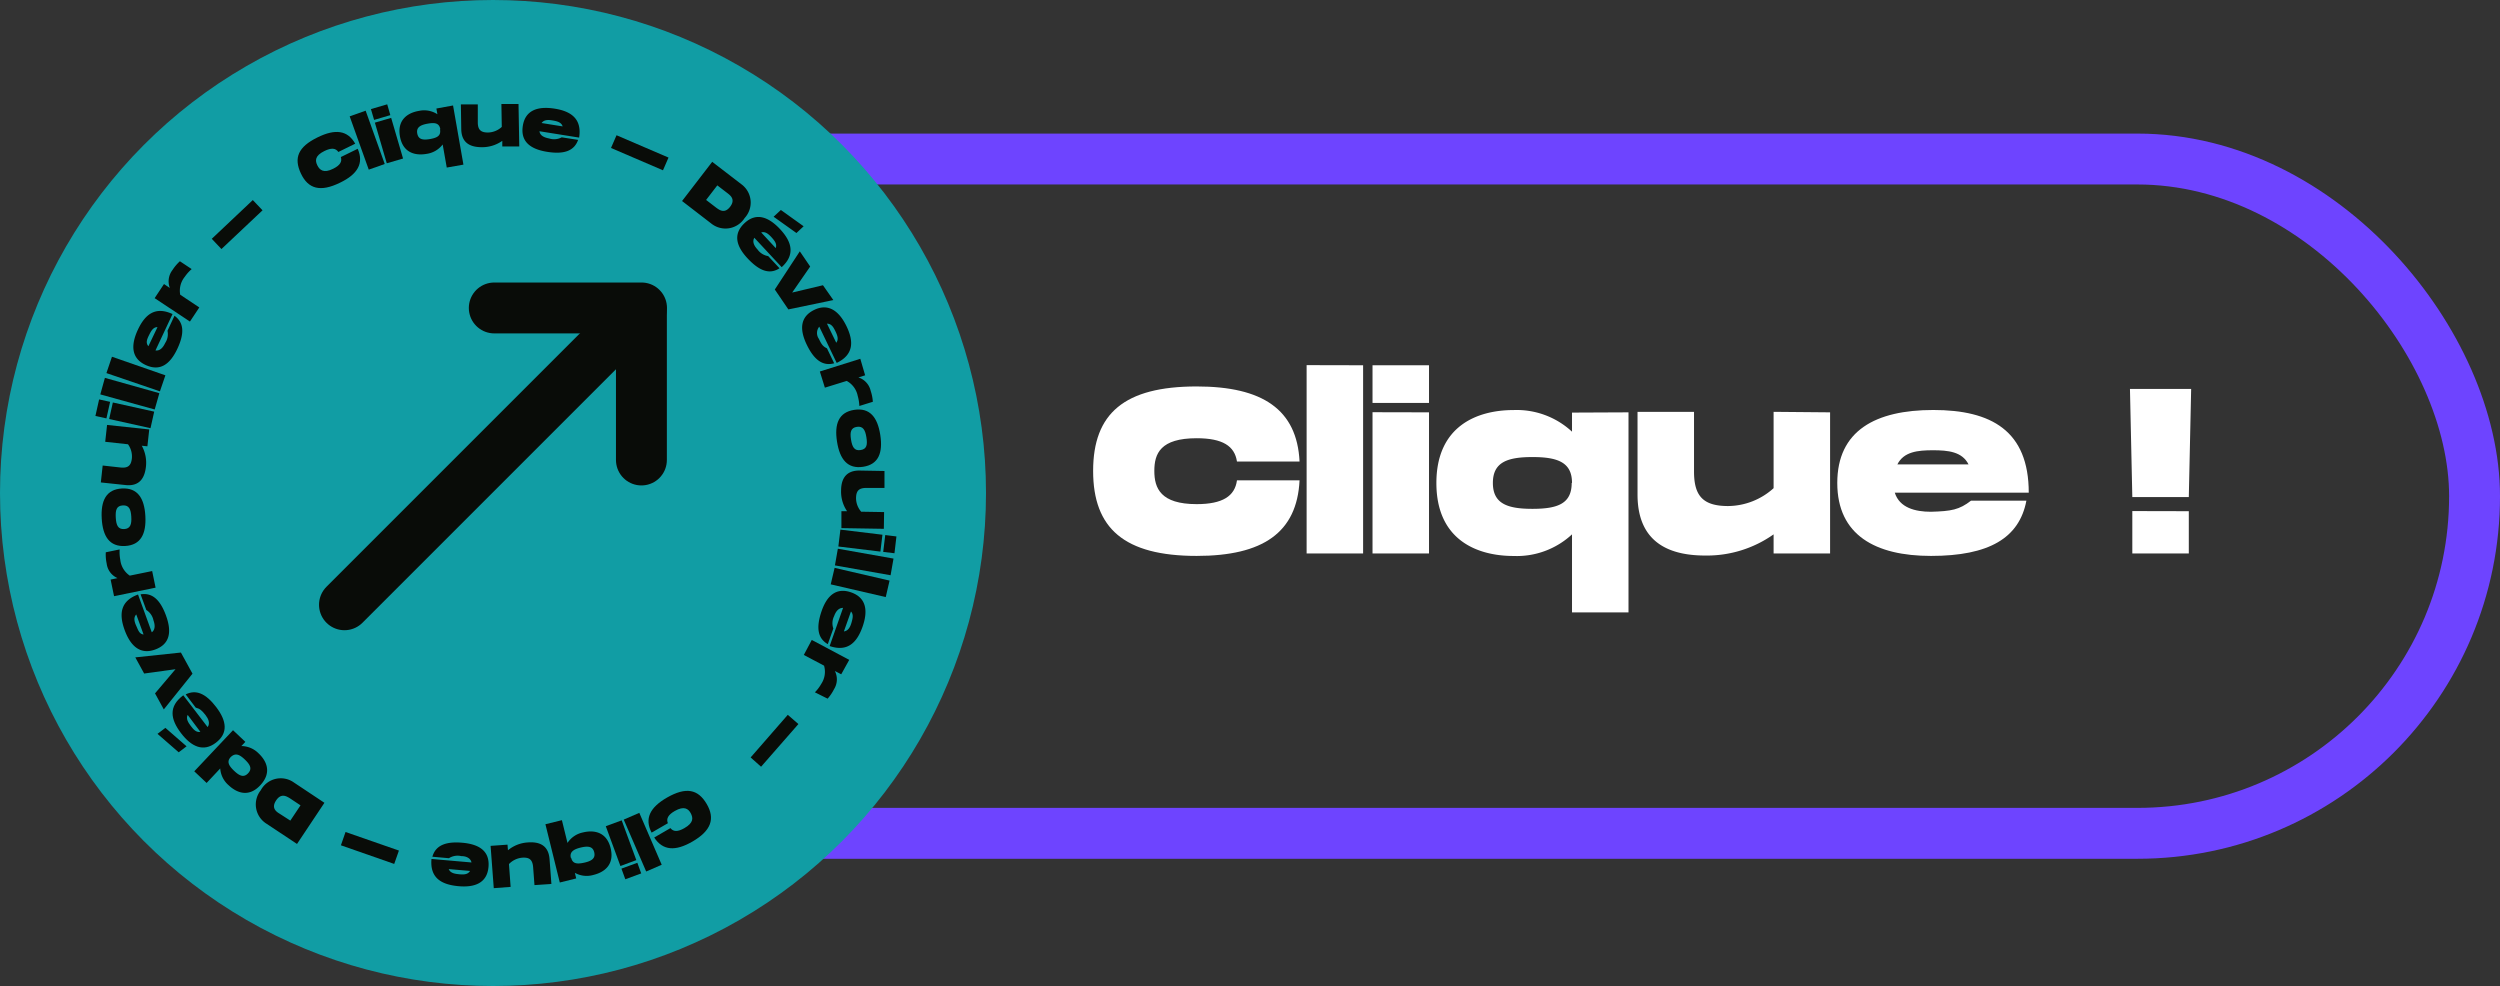 <svg id="Calque_1" data-name="Calque 1" xmlns="http://www.w3.org/2000/svg" viewBox="0 0 393 155"><rect x="0" y="0" width="393" height="155" fill="#333333" stroke="none"/><defs><style>.cls-1,.cls-3{fill:none;stroke-linecap:round;stroke-miterlimit:10;stroke-width:8px;}.cls-1{stroke:#6E44FF;}.cls-2{fill:#119DA4;}.cls-3{stroke:#090C08;}.cls-4{fill:#090C08;}.cls-5{fill:#fff;}</style></defs><title>arrow</title><rect class="cls-1" x="75" y="25" width="314" height="106" rx="53"/><circle class="cls-2" cx="77.5" cy="77.5" r="77.5"/><line class="cls-3" x1="54.15" y1="95.07" x2="100.24" y2="48.98"/><line class="cls-3" x1="100.83" y1="72.31" x2="100.83" y2="49.16"/><line class="cls-3" x1="77.7" y1="48.41" x2="100.85" y2="48.41"/><path class="cls-4" d="M102.93,193.59c2.79-1.37,4.72-1.11,5.91,1l-2.65,1.3c-.42-.61-1.09-.69-2.19-.15-1.53.75-1.47,1.53-1.11,2.26s1,1.28,2.48.53c1.1-.54,1.44-1.13,1.21-1.84l2.65-1.3c1,2.27,0,4-2.78,5.33-3.07,1.51-5,1-6.15-1.45S99.86,195.09,102.93,193.59Z" transform="translate(-53 -172)"/><path class="cls-4" d="M110.48,189.4l3,8.38-2.51.89-3-8.38Z" transform="translate(-53 -172)"/><path class="cls-4" d="M113.87,188.4l.49,1.7-2.55.75-.5-1.7Zm.62,2.13,1.87,6.39-2.56.75-1.87-6.39Z" transform="translate(-53 -172)"/><path class="cls-4" d="M124.22,188.58l1.63,9.3-2.62.46-.64-3.63a3.84,3.84,0,0,1-2.54,1.48c-1.7.3-3.72-.11-4.18-2.76s1.29-3.72,3-4a3.81,3.81,0,0,1,2.89.53l-.16-.9Zm-2,3.74c-.17-1-.88-1.08-2-.88s-1.8.57-1.63,1.53.88,1.09,2.05.88S122.34,193.29,122.17,192.32Z" transform="translate(-53 -172)"/><path class="cls-4" d="M134.51,188.35l.12,6.67-2.67,0,0-.88a5.47,5.47,0,0,1-3.2,1c-1.5,0-3.21-.42-3.25-2.83l-.06-3.9,2.66,0,0,2.81c0,1.15.44,1.63,1.64,1.61a3.29,3.29,0,0,0,2.13-.88l-.06-3.6Z" transform="translate(-53 -172)"/><path class="cls-4" d="M141.3,193.59l2.58.4c-.61,1.7-2.15,2.31-4.86,1.88s-4.22-1.66-3.83-4.1,2.33-3.11,5-2.69,4.3,1.67,3.85,4.55l-6.24-1c.11.74.81,1,1.54,1.14A2.52,2.52,0,0,0,141.3,193.59Zm-3.16-2.25,3.31.53c-.2-.64-.85-.81-1.55-.93S138.53,190.79,138.14,191.34Z" transform="translate(-53 -172)"/><path class="cls-4" d="M158.09,196.77l-.87,2-8.17-3.51.87-2Z" transform="translate(-53 -172)"/><path class="cls-4" d="M170.06,206.27a3.57,3.57,0,0,1-5.26.86l-4.58-3.53,4.74-6.16,4.58,3.52A3.57,3.57,0,0,1,170.06,206.27Zm-2.29-1.76c.88-1.15.07-1.77-.42-2.15l-1.59-1.22L164,203.43l1.59,1.22C166.08,205,166.89,205.65,167.77,204.51Z" transform="translate(-53 -172)"/><path class="cls-4" d="M173.76,212.26l1.78,1.91c-1.52,1-3.11.48-5-1.53s-2.29-3.9-.48-5.58,3.75-1,5.6,1,2.35,4,.22,5.94l-4.3-4.62c-.37.64,0,1.31.51,1.85A2.55,2.55,0,0,0,173.76,212.26Zm-1.1-3.72,2.28,2.46c.24-.63-.17-1.16-.65-1.69S173.3,208.35,172.66,208.54Zm5.54.09-3.59-2.56,1.14-1.06,3.58,2.56Z" transform="translate(-53 -172)"/><path class="cls-4" d="M184,219.17l-7.07,1.47-2.13-3.13,3.93-6,1.63,2.39-2.83,4.09,4.84-1.15Z" transform="translate(-53 -172)"/><path class="cls-4" d="M183,226.76l1.13,2.35c-1.74.47-3.12-.46-4.31-2.93s-1-4.41,1.19-5.47,3.89.14,5.07,2.59,1.07,4.49-1.55,5.75l-2.74-5.7a1.58,1.58,0,0,0-.06,1.92C182.14,226.14,182.37,226.46,183,226.76Zm0-3.88,1.46,3c.41-.53.18-1.16-.13-1.8S183.72,222.89,183,222.88Z" transform="translate(-53 -172)"/><path class="cls-4" d="M190.21,235.16l-2.12.66a6.85,6.85,0,0,0-.26-1.6,3.42,3.42,0,0,0-1.73-2.34l-3.43,1.06-.79-2.54,6.36-2L189,231l-1.06.33a2.89,2.89,0,0,1,1.93,2.11A6.65,6.65,0,0,1,190.21,235.16Z" transform="translate(-53 -172)"/><path class="cls-4" d="M187.28,236.43c2.44-.38,3.67,1.15,4.1,3.95s-.27,4.63-2.7,5-3.66-1.15-4.1-3.95S184.85,236.81,187.28,236.43Zm1,6.32c1-.15,1.1-.85.92-2s-.53-1.8-1.5-1.65-1.1.85-.92,2S187.3,242.9,188.27,242.75Z" transform="translate(-53 -172)"/><path class="cls-4" d="M191.94,255.13l-6.67-.11,0-2.66h.89a5.42,5.42,0,0,1-.94-3.24c0-1.5.52-3.19,2.93-3.15l3.89.07,0,2.66-2.81,0c-1.14,0-1.64.38-1.66,1.58a3.27,3.27,0,0,0,.81,2.16l3.6.06Z" transform="translate(-53 -172)"/><path class="cls-4" d="M191.4,258.71l-6.61-.8.32-2.65,6.61.8Zm2.21.26-1.77-.21.32-2.65,1.76.22Z" transform="translate(-53 -172)"/><path class="cls-4" d="M193,262.43l-8.75-1.55.46-2.62,8.75,1.55Z" transform="translate(-53 -172)"/><path class="cls-4" d="M192.24,265.86l-8.65-2,.61-2.59,8.64,2Z" transform="translate(-53 -172)"/><path class="cls-4" d="M184,270.8l-.87,2.46c-1.56-.9-1.87-2.53-1-5.12s2.4-3.84,4.72-3,2.64,2.86,1.73,5.42-2.42,3.93-5.16,3l2.11-6c-.75,0-1.16.61-1.41,1.3A2.51,2.51,0,0,0,184,270.8Zm2.78-2.7-1.12,3.16c.67-.08,1-.69,1.19-1.36S187.22,268.58,186.75,268.1Z" transform="translate(-53 -172)"/><path class="cls-4" d="M183.1,281.83l-2-1a6.09,6.09,0,0,0,1-1.32,3.43,3.43,0,0,0,.44-2.87l-3.18-1.68,1.25-2.36,5.89,3.13L185.24,278l-1-.52a2.9,2.9,0,0,1-.13,2.86A6.76,6.76,0,0,1,183.1,281.83Z" transform="translate(-53 -172)"/><path class="cls-4" d="M172.64,292.53,171,291.07l5.84-6.7,1.67,1.45Z" transform="translate(-53 -172)"/><path class="cls-4" d="M161.84,304.3c-2.69,1.55-4.64,1.42-6-.64l2.55-1.48c.47.58,1.14.61,2.2,0,1.48-.85,1.37-1.62,1-2.33s-1.05-1.21-2.52-.36c-1.06.61-1.36,1.22-1.08,1.92l-2.56,1.48c-1.13-2.2-.28-3.95,2.42-5.51,3-1.71,4.88-1.32,6.24,1S164.8,302.59,161.84,304.3Z" transform="translate(-53 -172)"/><path class="cls-4" d="M154.58,309l-3.53-8.16,2.45-1.06,3.52,8.16Z" transform="translate(-53 -172)"/><path class="cls-4" d="M150.53,308.14l-2.3-6.26,2.5-.92,2.3,6.25Zm.77,2.08-.61-1.67,2.5-.92.61,1.67Z" transform="translate(-53 -172)"/><path class="cls-4" d="M141,310.73l-2.26-9.16,2.59-.64.88,3.58a3.81,3.81,0,0,1,2.43-1.65c1.67-.41,3.71-.14,4.35,2.47s-1,3.8-2.71,4.21a3.8,3.8,0,0,1-2.91-.33l.21.88Zm1.79-3.87c.23.95.95,1,2.1.74s1.75-.69,1.52-1.63-1-1-2.1-.74S142.5,305.91,142.74,306.86Z" transform="translate(-53 -172)"/><path class="cls-4" d="M130.62,311.62l-.5-6.65,2.66-.19.07.88a5.41,5.41,0,0,1,3.13-1.23c1.5-.11,3.23.22,3.41,2.63l.29,3.89-2.66.19-.21-2.8c-.09-1.14-.53-1.6-1.73-1.51a3.28,3.28,0,0,0-2.07,1l.26,3.59Z" transform="translate(-53 -172)"/><path class="cls-4" d="M123.57,306.91l-2.6-.23c.49-1.73,2-2.44,4.72-2.2s4.32,1.36,4.1,3.82-2.1,3.27-4.81,3-4.41-1.37-4.15-4.27l6.29.55c-.16-.72-.88-1-1.61-1A2.55,2.55,0,0,0,123.57,306.91Zm3.31,2-3.34-.29c.25.62.91.74,1.61.81S126.53,309.5,126.88,308.93Z" transform="translate(-53 -172)"/><path class="cls-4" d="M106.59,304.88l.73-2.09,8.39,2.92-.74,2.1Z" transform="translate(-53 -172)"/><path class="cls-4" d="M94,296.22A3.56,3.56,0,0,1,99.19,295l4.81,3.2-4.31,6.47-4.81-3.19A3.57,3.57,0,0,1,94,296.22Zm2.41,1.6c-.8,1.2,0,1.77.57,2.11L98.64,301l1.6-2.4-1.67-1.11C98.06,297.19,97.21,296.62,96.41,297.82Z" transform="translate(-53 -172)"/><path class="cls-4" d="M83.54,293.25l6.09-6.46,1.94,1.83-.63.66a3.85,3.85,0,0,1,2.71,1.15c1.25,1.18,2.13,3,.28,5s-3.75,1.18-5,0a3.82,3.82,0,0,1-1.31-2.63l-2.14,2.28ZM89.28,291c-.67.71-.34,1.35.52,2.17s1.53,1.1,2.2.39.34-1.35-.52-2.17S90,290.33,89.28,291Z" transform="translate(-53 -172)"/><path class="cls-4" d="M79,286.42l3.33,2.9-1.24.94-3.33-2.9Zm4.77-3.18-1.58-2.08c1.6-.8,3.14-.18,4.8,2s1.9,4.11-.06,5.6-3.83.65-5.48-1.52-2-4.18.36-5.94l3.83,5c.43-.61.12-1.31-.33-1.89C84.73,283.68,84.44,283.41,83.77,283.24Zm.73,3.81-2-2.67c-.29.6.06,1.17.49,1.74S83.84,287.17,84.5,287.05Z" transform="translate(-53 -172)"/><path class="cls-4" d="M74.27,275.34l7.17-.76,1.82,3.32-4.51,5.62L77.37,281l3.22-3.8-4.93.68Z" transform="translate(-53 -172)"/><path class="cls-4" d="M76,267.89l-.9-2.46c1.78-.29,3.06.77,4,3.35s.59,4.49-1.72,5.33-3.86-.52-4.79-3.08-.62-4.57,2.11-5.57l2.16,5.94c.59-.45.51-1.21.26-1.9A2.5,2.5,0,0,0,76,267.89Zm-.43,3.85-1.15-3.15c-.46.49-.3,1.14,0,1.8S74.89,271.67,75.56,271.74Z" transform="translate(-53 -172)"/><path class="cls-4" d="M69.63,258.82l2.18-.45a6.37,6.37,0,0,0,.1,1.63,3.45,3.45,0,0,0,1.49,2.49l3.52-.72.54,2.61-6.53,1.34-.54-2.61,1.09-.23a2.86,2.86,0,0,1-1.71-2.29A6.66,6.66,0,0,1,69.63,258.82Z" transform="translate(-53 -172)"/><path class="cls-4" d="M72.68,257.83c-2.46.14-3.53-1.5-3.69-4.33s.72-4.57,3.17-4.71,3.53,1.5,3.69,4.32S75.13,257.69,72.68,257.83Zm-.37-6.38c-1,.05-1.18.74-1.11,1.93s.35,1.84,1.32,1.79,1.19-.75,1.12-1.93S73.29,251.39,72.31,251.45Z" transform="translate(-53 -172)"/><path class="cls-4" d="M69.83,238.8l6.63.71-.29,2.65-.88-.09a5.56,5.56,0,0,1,.65,3.31c-.17,1.49-.81,3.13-3.21,2.87l-3.88-.41.29-2.66,2.79.31c1.14.12,1.67-.24,1.8-1.43a3.26,3.26,0,0,0-.61-2.22l-3.58-.39Z" transform="translate(-53 -172)"/><path class="cls-4" d="M68.58,234.79l1.73.38-.58,2.6L68,237.39Zm2.16.48,6.5,1.44-.58,2.6-6.5-1.44Z" transform="translate(-53 -172)"/><path class="cls-4" d="M69.49,231.4l8.56,2.41-.73,2.56L68.77,234Z" transform="translate(-53 -172)"/><path class="cls-4" d="M70.6,228.08,79,231l-.86,2.52-8.41-2.87Z" transform="translate(-53 -172)"/><path class="cls-4" d="M79.33,224l1.1-2.36c1.46,1.05,1.62,2.7.45,5.19s-2.76,3.59-5,2.54-2.35-3.1-1.19-5.57,2.8-3.66,5.43-2.43l-2.68,5.72c.73.1,1.21-.49,1.52-1.16A2.52,2.52,0,0,0,79.33,224Zm-3,2.42,1.43-3c-.67,0-1,.59-1.32,1.24S75.88,225.85,76.29,226.38Z" transform="translate(-53 -172)"/><path class="cls-4" d="M81.28,213.07l1.85,1.23a6.4,6.4,0,0,0-1.08,1.21,3.46,3.46,0,0,0-.72,2.82l3,2-1.47,2.22-5.55-3.68,1.47-2.22.92.62a2.91,2.91,0,0,1,.42-2.83A6.79,6.79,0,0,1,81.28,213.07Z" transform="translate(-53 -172)"/><path class="cls-4" d="M92.74,203.45l1.53,1.61-6.46,6.09-1.52-1.61Z" transform="translate(-53 -172)"/><path class="cls-5" d="M241.12,232.75c10.36,0,15.77,3.63,16.17,11.8h-9.84c-.37-2.44-2.26-3.66-6.33-3.66-5.7,0-6.66,2.41-6.66,5.14s1,5.22,6.66,5.22c4.07,0,6-1.26,6.33-3.74h9.84c-.4,8.22-5.77,11.88-16.17,11.88-11.39,0-16.28-4.33-16.28-13.36S229.73,232.75,241.12,232.75Z" transform="translate(-53 -172)"/><path class="cls-5" d="M267.28,229.42V259H258.4v-29.6Z" transform="translate(-53 -172)"/><path class="cls-5" d="M277.64,229.42v5.92h-8.88v-5.92Zm0,7.4V259h-8.88v-22.2Z" transform="translate(-53 -172)"/><path class="cls-5" d="M309,236.82v31.45h-8.88V256a12.75,12.75,0,0,1-9.18,3.4c-5.74,0-12.14-2.51-12.14-11.47s6.4-11.47,12.14-11.47a12.79,12.79,0,0,1,9.18,3.4v-3Zm-8.88,11.1c0-3.25-2.26-4.07-6.22-4.07s-6.22.82-6.22,4.07,2.26,4.07,6.22,4.07S300.07,251.18,300.07,247.92Z" transform="translate(-53 -172)"/><path class="cls-5" d="M340.69,236.82V259h-8.88v-3a18.13,18.13,0,0,1-10.73,3.33c-5,0-10.66-1.55-10.66-9.58v-13h8.88v9.36c0,3.81,1.37,5.44,5.37,5.44a10.79,10.79,0,0,0,7.14-2.81v-12Z" transform="translate(-53 -172)"/><path class="cls-5" d="M362.85,250.7h8.7c-1.11,5.88-5.88,8.69-15,8.69-8.7,0-14.73-3.25-14.73-11.47s6-11.47,15.1-11.47,15,3.26,15,13H350.86c.74,2.37,3.22,3,5.67,3C359.75,252.36,361,252.14,362.85,250.7ZM351.27,245h11.18c-1-2-3.22-2.22-5.59-2.22S352.27,243,351.27,245Z" transform="translate(-53 -172)"/><path class="cls-5" d="M397.08,250.14H388.2l-.37-17h9.62Zm0,2.22V259H388.2v-6.66Z" transform="translate(-53 -172)"/></svg>